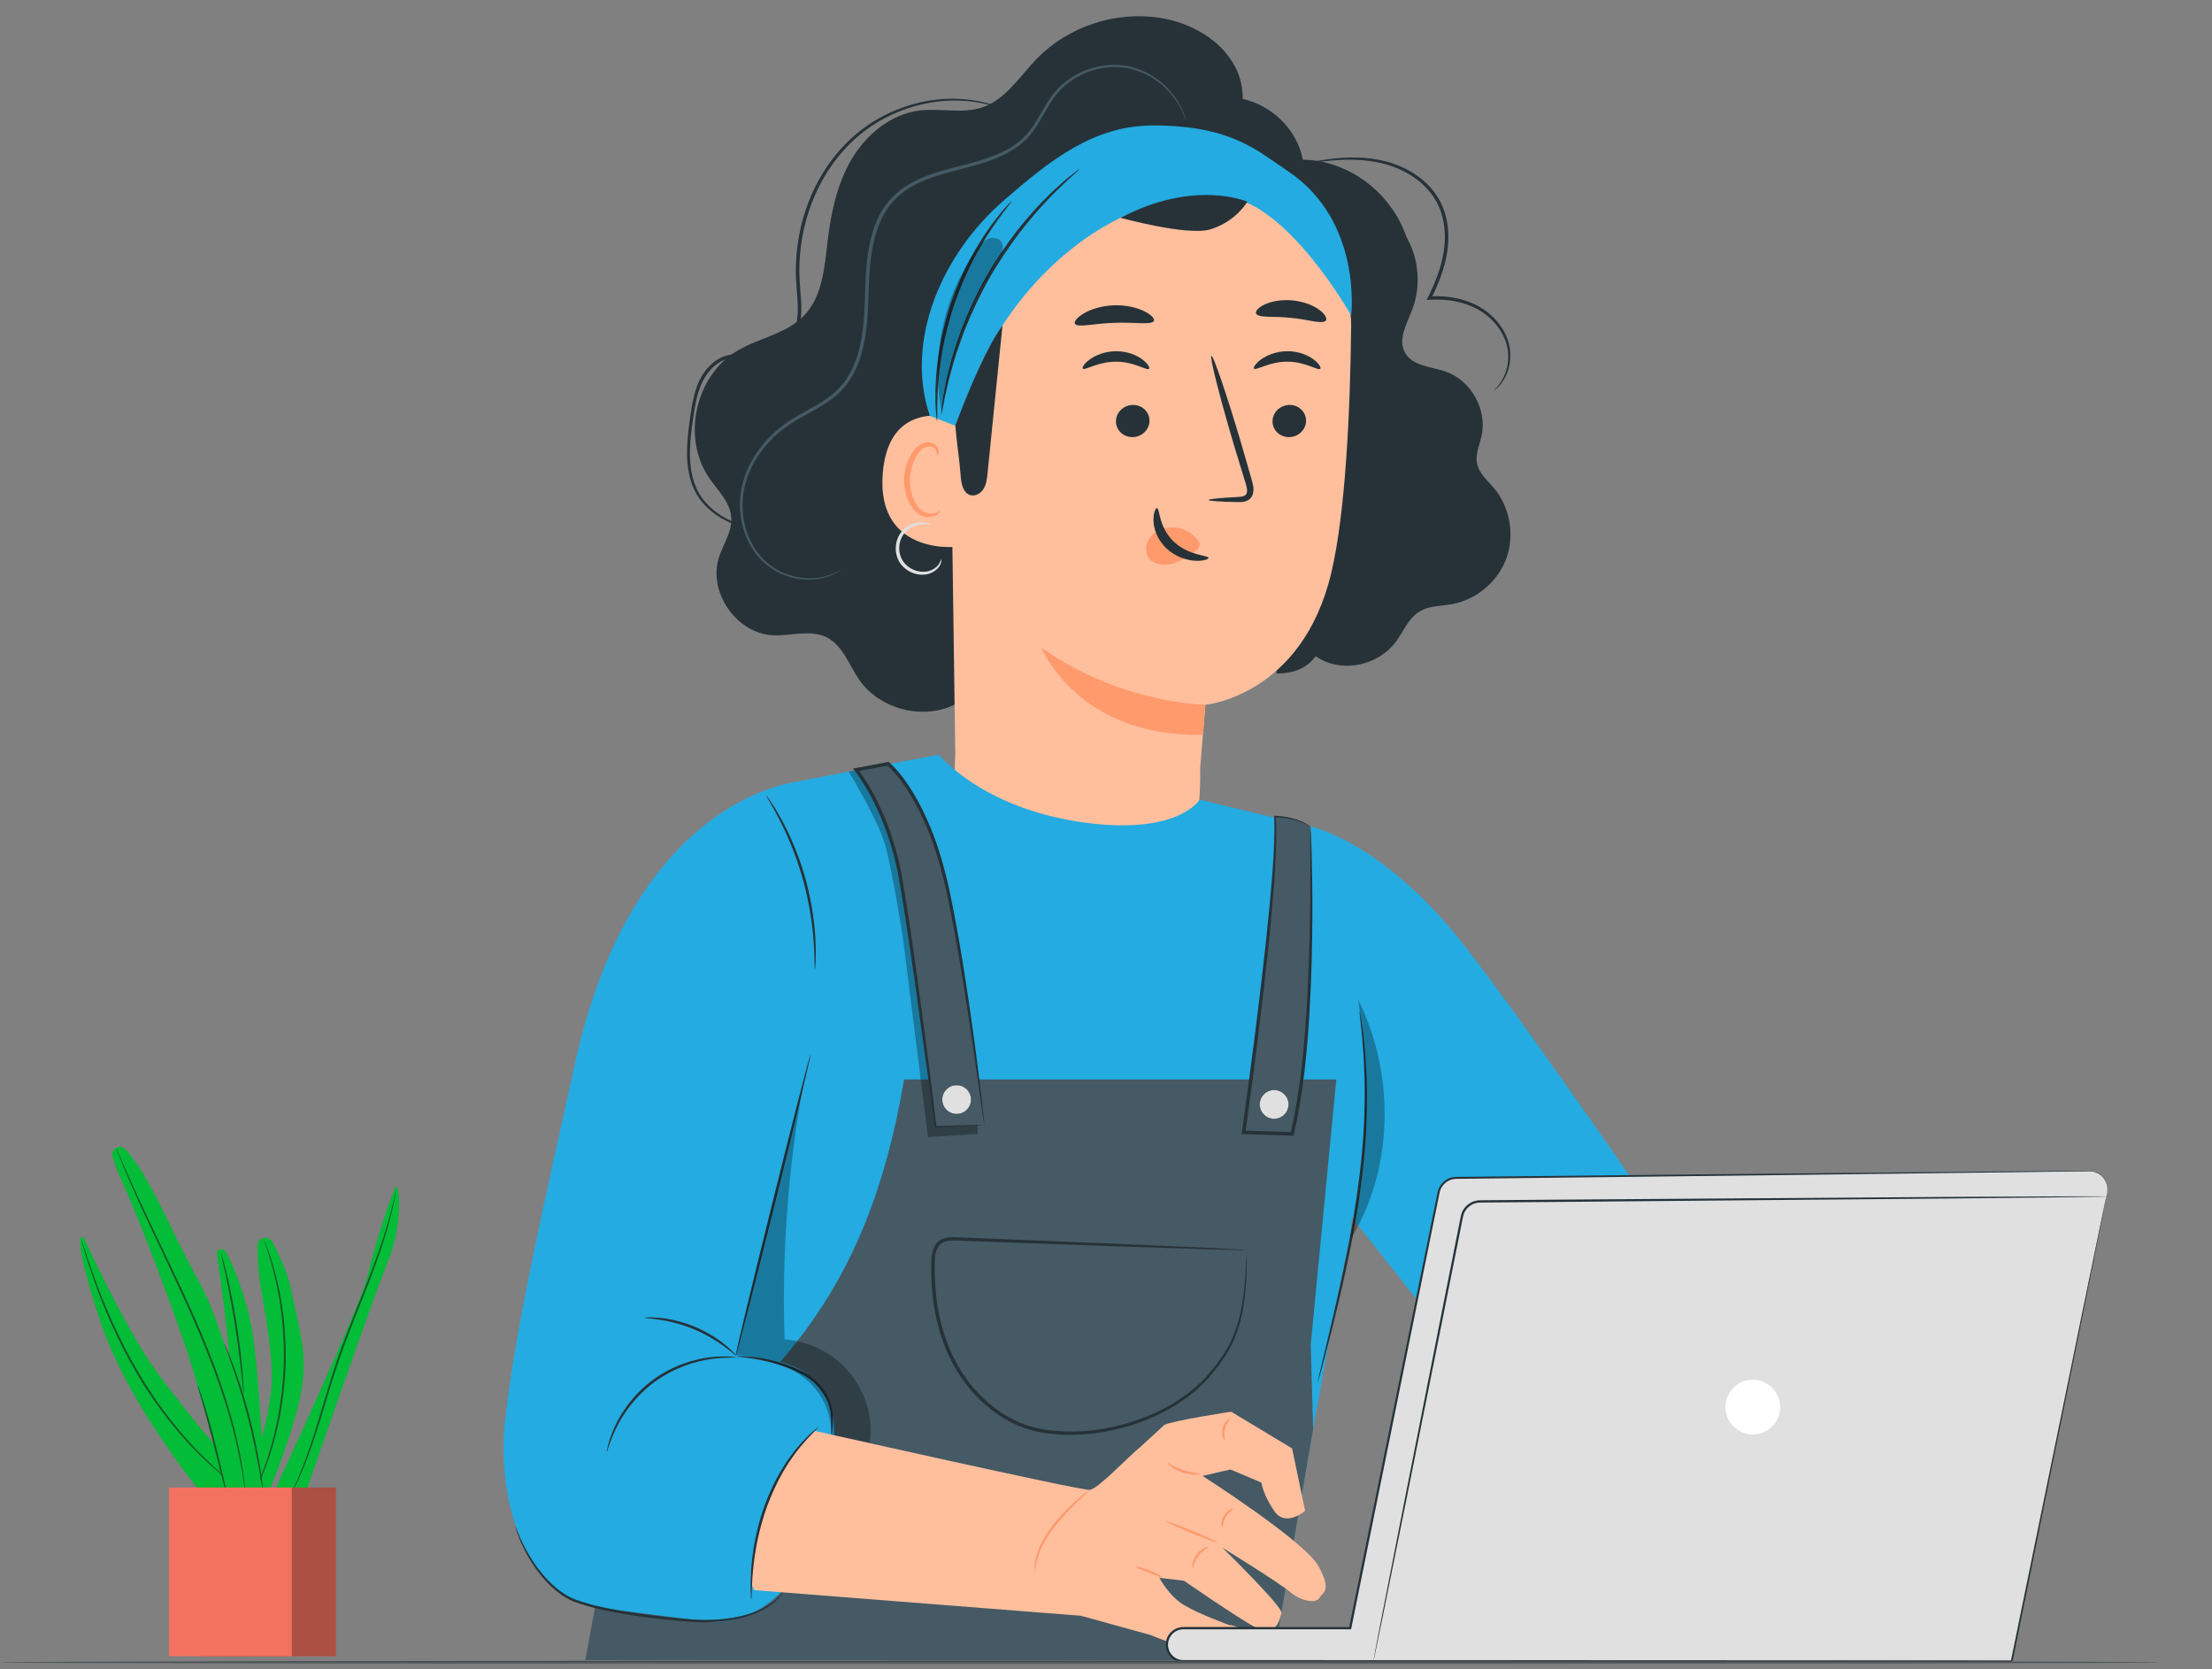 <svg width="338" height="255" viewBox="0 0 338 255" fill="none" xmlns="http://www.w3.org/2000/svg">
<rect x="0" y="0" width="338" height="255" fill="#808080" stroke="none"/>
<mask id="mask0_1036_2857" style="mask-type:alpha" maskUnits="userSpaceOnUse" x="0" y="0" width="338" height="254">
<rect width="338" height="254" fill="#D9D9D9"/>
</mask>
<g mask="url(#mask0_1036_2857)">
<path d="M330 253.98C330 254.129 256.121 254.249 165.008 254.249C73.863 254.249 0 254.129 0 253.98C0 253.832 73.863 253.711 165.008 253.711C256.121 253.711 330 253.832 330 253.98Z" fill="#263238"/>
<path d="M228.276 74.563C227.292 73.394 226.012 72.337 225.701 70.841C225.402 69.404 226.087 67.972 226.397 66.535C227.257 62.536 224.75 58.091 220.882 56.76C218.66 55.994 215.805 55.928 214.676 53.865C213.566 51.84 214.974 49.439 215.801 47.282C217.17 43.706 216.809 39.537 214.919 36.214C214.652 35.452 214.338 34.708 213.973 33.992C211.063 28.26 205.146 24.451 199.081 24.405C198.17 19.701 194.269 16.07 189.895 15.122C189.896 13.452 189.544 11.772 188.786 10.298C186.608 6.066 181.985 3.494 177.286 2.736C170.483 1.638 163.209 4.049 158.409 8.991C155.814 11.662 153.713 15.147 150.196 16.371C147.105 17.447 143.685 16.475 140.438 16.896C136.087 17.46 132.357 20.553 130.126 24.331C127.894 28.11 126.974 32.516 126.457 36.873C125.984 40.873 125.672 45.262 122.898 48.181C120.193 51.027 115.918 51.63 112.554 53.655C106.222 57.465 104.171 66.901 108.348 72.996C109.68 74.939 111.591 76.72 111.747 79.072C111.888 81.218 110.501 83.129 109.851 85.179C108.178 90.458 112.499 96.729 118.028 97.048C120.819 97.208 123.81 96.12 126.311 97.367C128.796 98.607 129.722 101.604 131.311 103.881C134.437 108.36 140.978 110.049 145.883 107.644C147.935 106.637 149.874 104.975 152.156 105.129C154.432 105.282 156.224 107.226 158.464 107.66C161.397 108.227 164.181 106.067 165.925 103.643C167.668 101.217 168.884 98.36 171.115 96.375C174.038 93.776 178.143 93.133 181.841 91.86C187.146 90.034 191.864 86.641 195.417 82.302L195.055 102.895C198.109 102.895 199.894 101.827 201.033 100.248C201.671 100.672 202.349 101.037 203.079 101.278C206.685 102.47 210.98 101.124 213.262 98.089C214.451 96.506 215.19 94.477 216.877 93.438C218.348 92.533 220.191 92.604 221.889 92.296C225.624 91.618 228.904 88.841 230.191 85.271C231.474 81.698 230.719 77.468 228.276 74.563Z" fill="#263238"/>
<path d="M159.123 26.436C154.855 29.125 145.168 40.965 144.979 44.453L145.974 115.296C145.817 120.619 144.906 125.202 148.018 129.523C156.654 139.842 176.641 141.107 181.209 132.608C181.56 131.955 181.817 131.381 181.941 130.899C182.087 130.203 182.288 129.747 182.342 129.152C183.581 123.155 183.383 117.376 183.383 117.376C183.978 110.451 184.188 107.608 184.188 107.674C184.188 107.674 198.987 106.331 203.432 87.481C205.642 78.106 206.32 62.517 206.461 49.745C206.485 47.589 205.932 45.083 204.942 42.432C199.448 27.731 186.817 20.596 171.63 21.901C167.826 22.227 162.005 23.93 159.123 26.436Z" fill="#FFBF9D"/>
<path d="M184.68 76.387C184.679 76.237 186.336 76.075 189.014 75.933C189.69 75.913 190.337 75.827 190.484 75.377C190.678 74.902 190.452 74.158 190.184 73.351C189.672 71.678 189.137 69.924 188.575 68.086C186.355 60.593 184.801 54.452 185.104 54.366C185.406 54.279 187.451 60.281 189.671 67.773C190.203 69.62 190.711 71.38 191.194 73.064C191.392 73.847 191.766 74.746 191.347 75.729C191.129 76.218 190.608 76.545 190.168 76.63C189.727 76.73 189.349 76.708 189.015 76.703C186.336 76.648 184.679 76.537 184.68 76.387Z" fill="#263238"/>
<path d="M184.188 107.671C184.188 107.671 171.293 107.546 159.147 98.961C159.147 98.961 164.59 112.642 183.815 112.273L184.188 107.671Z" fill="#FF9A6C"/>
<path d="M183.097 82.649C182.244 81.328 180.635 80.518 178.976 80.572C177.824 80.611 176.63 81.075 175.866 81.955C175.102 82.834 174.859 84.143 175.424 85.077C176.061 86.128 177.527 86.469 178.81 86.205C180.093 85.942 181.236 85.195 182.323 84.447C182.624 84.24 182.933 84.024 183.132 83.724C183.333 83.425 183.401 83.019 183.202 82.745" fill="#FF9A6C"/>
<path d="M176.798 77.633C177.228 77.64 177.021 80.498 179.316 82.708C181.607 84.923 184.676 84.829 184.669 85.229C184.695 85.411 183.95 85.734 182.661 85.673C181.396 85.624 179.586 85.082 178.182 83.729C176.782 82.376 176.263 80.668 176.252 79.489C176.233 78.286 176.605 77.601 176.798 77.633Z" fill="#263238"/>
<path d="M176.32 49.017C176.006 49.712 173.404 49.178 170.288 49.322C167.168 49.402 164.611 50.12 164.249 49.449C164.089 49.128 164.572 48.487 165.631 47.869C166.681 47.251 168.322 46.712 170.192 46.644C172.061 46.579 173.737 46.998 174.828 47.54C175.928 48.081 176.457 48.685 176.32 49.017Z" fill="#263238"/>
<path d="M202.564 49.012C201.968 49.568 199.851 48.787 197.253 48.565C194.661 48.267 192.42 48.61 191.958 47.946C191.759 47.626 192.151 47.054 193.154 46.559C194.144 46.065 195.764 45.721 197.55 45.899C199.333 46.08 200.841 46.736 201.701 47.416C202.575 48.1 202.83 48.739 202.564 49.012Z" fill="#263238"/>
<path d="M148.813 69.079C148.915 67.659 147.521 64.188 146.134 63.864C142.431 63.003 135.657 62.803 134.888 72.311C133.837 85.31 147.105 83.684 147.157 83.312C147.199 83.023 148.46 73.985 148.813 69.079Z" fill="#FFBF9D"/>
<path d="M143.586 78.069C143.532 78.023 143.347 78.209 142.951 78.354C142.563 78.494 141.912 78.56 141.254 78.251C139.922 77.636 138.942 75.362 139.068 73.014C139.131 71.829 139.469 70.722 139.964 69.822C140.438 68.904 141.106 68.29 141.808 68.222C142.508 68.118 142.964 68.572 143.093 68.95C143.24 69.329 143.135 69.581 143.201 69.609C143.235 69.645 143.498 69.414 143.437 68.869C143.404 68.606 143.278 68.287 142.991 68.012C142.7 67.733 142.252 67.567 141.766 67.58C140.758 67.569 139.781 68.418 139.238 69.405C138.639 70.392 138.23 71.633 138.16 72.965C138.032 75.591 139.174 78.15 141.01 78.845C141.905 79.158 142.691 78.944 143.11 78.669C143.537 78.38 143.629 78.096 143.586 78.069Z" fill="#FF9A6C"/>
<path d="M143.594 44.451C143.594 43.799 143.357 45.06 143.594 44.451Z" fill="#455A64"/>
<path d="M196.879 26.207C192.041 22.948 188.067 19.184 176.254 19.166C167.131 19.153 160.452 24.46 153.265 30.73C144.034 38.783 138.183 51.908 142.075 63.524L145.953 65.04L149.638 56.131C155.987 42.319 169.193 30.703 183.442 30.02C184.873 29.952 186.204 29.963 187.382 30.083C196.808 31.027 206.463 48.185 206.463 48.185C206.463 48.185 208.212 33.841 196.879 26.207Z" fill="#24ABE1"/>
<path d="M145.975 64.978C146.184 67.674 146.598 70.11 146.805 72.808C146.894 73.945 147.181 75.341 148.28 75.647C149.065 75.867 149.903 75.345 150.318 74.644C150.732 73.943 150.821 73.104 150.9 72.294C151.701 64.117 152.383 57.885 153.186 49.709C150.826 52.986 148.409 58.633 145.975 64.978Z" fill="#263238"/>
<path d="M143.822 85.469C143.847 85.467 143.899 85.73 143.728 86.157C143.565 86.583 143.119 87.138 142.372 87.49C141.632 87.851 140.578 87.936 139.553 87.564C138.538 87.209 137.513 86.368 137.097 85.144C136.68 83.937 136.873 82.648 137.428 81.708C137.986 80.749 138.883 80.203 139.653 79.975C140.433 79.736 141.106 79.782 141.539 79.876C141.977 79.975 142.191 80.105 142.179 80.133C142.17 80.24 141.197 79.819 139.774 80.334C139.084 80.586 138.318 81.107 137.858 81.951C137.394 82.784 137.242 83.924 137.603 84.967C137.958 86.013 138.832 86.757 139.725 87.099C140.625 87.452 141.551 87.416 142.222 87.14C142.904 86.867 143.34 86.419 143.54 86.064C143.751 85.709 143.775 85.462 143.822 85.469Z" fill="#E0E0E0"/>
<path d="M171.224 33.274C171.224 33.274 181.501 36.11 184.977 35.035C188.891 33.824 190.597 30.822 190.597 30.822C190.597 30.822 182.616 27.3 171.224 33.274Z" fill="#263238"/>
<path d="M228.258 59.661C228.221 59.623 228.739 59.273 229.343 58.349C229.94 57.447 230.602 55.887 230.438 53.887C230.303 51.908 229.107 49.603 226.932 47.989C224.771 46.358 221.672 45.583 218.447 45.804L217.998 45.835L218.197 45.429C219.241 43.309 220.217 40.953 220.612 38.398C220.921 36.363 220.816 34.303 220.212 32.466C219.615 30.628 218.472 29.078 217.123 27.92C214.386 25.582 211.094 24.727 208.408 24.498C205.688 24.264 203.464 24.516 201.944 24.683C201.229 24.772 200.647 24.845 200.189 24.903C199.788 24.956 199.574 24.973 199.571 24.955C199.568 24.938 199.774 24.883 200.17 24.797C200.567 24.712 201.153 24.598 201.914 24.476C203.433 24.244 205.665 23.933 208.438 24.119C211.173 24.306 214.578 25.134 217.443 27.546C218.856 28.737 220.075 30.366 220.71 32.301C221.351 34.229 221.46 36.373 221.14 38.48C220.732 41.12 219.725 43.523 218.661 45.661L218.413 45.286C221.736 45.071 224.955 45.895 227.201 47.631C229.454 49.342 230.672 51.78 230.767 53.861C230.891 55.958 230.148 57.553 229.489 58.45C228.82 59.369 228.258 59.661 228.258 59.661Z" fill="#263238"/>
<path d="M121.553 81.585C121.551 81.595 121.456 81.598 121.27 81.594C121.053 81.585 120.78 81.575 120.443 81.563C119.719 81.526 118.648 81.47 117.274 81.309C115.905 81.138 114.215 80.873 112.357 80.181C110.528 79.481 108.466 78.324 106.956 76.282C105.436 74.237 104.873 71.387 104.989 68.481C105.037 67.018 105.211 65.518 105.427 63.987C105.645 62.461 105.859 60.86 106.405 59.283C106.942 57.719 107.872 56.169 109.337 55.136C110.819 54.048 112.757 53.981 114.499 54.009C116.247 54.029 118.124 54.079 119.553 53.043C120.966 52.016 121.689 50.193 121.853 48.394C122.03 46.559 121.742 44.716 121.648 42.873C121.541 41.026 121.637 39.198 121.875 37.425C122.344 33.874 123.459 30.547 125.032 27.656C126.6 24.764 128.626 22.308 130.877 20.437C133.123 18.551 135.571 17.26 137.91 16.434C142.616 14.737 146.793 14.928 149.486 15.448C152.209 16.006 153.568 16.755 153.568 16.755C153.564 16.763 153.471 16.739 153.294 16.682C153.089 16.613 152.832 16.525 152.513 16.417C151.828 16.186 150.8 15.888 149.448 15.654C146.77 15.202 142.653 15.075 138.038 16.791C135.744 17.628 133.35 18.916 131.162 20.778C128.968 22.627 126.993 25.047 125.466 27.892C123.936 30.735 122.849 34.007 122.396 37.494C122.166 39.236 122.073 41.031 122.182 42.843C122.273 44.652 122.571 46.519 122.388 48.445C122.21 50.345 121.459 52.31 119.866 53.476C119.072 54.037 118.13 54.345 117.211 54.449C116.287 54.563 115.379 54.543 114.494 54.534C112.745 54.504 110.97 54.575 109.629 55.556C108.282 56.498 107.39 57.95 106.871 59.446C106.339 60.955 106.119 62.527 105.895 64.052C105.671 65.576 105.491 67.058 105.434 68.495C105.302 71.351 105.831 74.09 107.264 76.061C108.69 78.031 110.68 79.19 112.466 79.902C114.277 80.607 115.944 80.901 117.301 81.102C118.662 81.295 119.729 81.382 120.452 81.456C120.787 81.49 121.058 81.518 121.274 81.539C121.458 81.56 121.553 81.575 121.553 81.585Z" fill="#263238"/>
<path d="M154.568 30.739C154.596 30.763 154.296 31.178 153.732 31.903C153.447 32.262 153.102 32.705 152.729 33.242C152.354 33.775 151.899 34.361 151.464 35.056C150.542 36.412 149.55 38.093 148.554 40.016C147.585 41.951 146.63 44.133 145.817 46.495C145.025 48.865 144.456 51.179 144.047 53.304C143.668 55.434 143.433 57.374 143.339 59.011C143.261 59.827 143.266 60.569 143.239 61.221C143.209 61.873 143.213 62.434 143.221 62.893C143.227 63.812 143.213 64.322 143.176 64.326C143.14 64.328 143.083 63.822 143.013 62.901C142.971 62.44 142.936 61.876 142.94 61.221C142.936 60.564 142.907 59.817 142.96 58.991C143.007 57.338 143.203 55.376 143.56 53.217C143.946 51.064 144.507 48.719 145.308 46.323C146.13 43.934 147.11 41.732 148.114 39.789C149.145 37.859 150.183 36.181 151.15 34.841C151.609 34.154 152.089 33.578 152.49 33.059C152.887 32.537 153.258 32.11 153.571 31.77C154.188 31.082 154.54 30.714 154.568 30.739Z" fill="#263238"/>
<path d="M164.964 25.811C164.986 25.839 164.54 26.264 163.713 27.006C163.296 27.372 162.79 27.828 162.232 28.385C161.67 28.939 161.005 29.541 160.336 30.274C158.948 31.691 157.401 33.477 155.795 35.546C154.217 37.635 152.596 40.021 151.098 42.647C149.622 45.286 148.417 47.906 147.442 50.337C146.501 52.782 145.77 55.03 145.273 56.949C144.99 57.901 144.819 58.782 144.635 59.548C144.445 60.313 144.317 60.981 144.22 61.528C144.011 62.618 143.878 63.221 143.842 63.216C143.805 63.211 143.867 62.599 144.014 61.493C144.081 60.939 144.179 60.264 144.342 59.488C144.497 58.712 144.645 57.819 144.905 56.855C145.358 54.91 146.057 52.632 146.981 50.159C147.939 47.697 149.143 45.046 150.631 42.383C152.142 39.734 153.79 37.334 155.404 35.243C157.045 33.174 158.635 31.399 160.066 30.008C160.755 29.286 161.445 28.699 162.028 28.165C162.608 27.625 163.135 27.192 163.575 26.849C164.448 26.153 164.939 25.783 164.964 25.811Z" fill="#263238"/>
<path d="M128.522 87.044C128.527 87.053 128.432 87.12 128.241 87.245C128.054 87.378 127.762 87.552 127.357 87.741C126.554 88.121 125.269 88.561 123.556 88.56C121.864 88.555 119.717 88.121 117.707 86.723C115.698 85.345 114.026 82.902 113.364 79.91C113.039 78.415 112.957 76.787 113.21 75.131C113.474 73.479 114.049 71.808 114.95 70.25C115.844 68.689 117.024 67.221 118.458 65.954C119.878 64.663 121.592 63.649 123.339 62.699C125.072 61.732 126.876 60.743 128.264 59.239C129.678 57.76 130.605 55.821 131.179 53.767C131.739 51.698 131.98 49.508 132.093 47.281C132.21 45.056 132.196 42.769 132.425 40.462C132.638 38.16 133.066 35.868 133.967 33.765C134.834 31.646 136.345 29.829 138.189 28.599C140.029 27.35 142.096 26.624 144.104 26.043C146.124 25.469 148.119 25.025 150.011 24.436C151.899 23.853 153.697 23.114 155.195 22.019C155.569 21.745 155.942 21.477 156.253 21.142C156.58 20.826 156.914 20.52 157.19 20.164C157.755 19.466 158.232 18.711 158.68 17.951C159.575 16.435 160.392 14.887 161.549 13.654C162.697 12.425 164.062 11.519 165.463 10.904C168.286 9.69 171.234 9.659 173.537 10.418C175.862 11.162 177.555 12.51 178.689 13.762C179.834 15.028 180.434 16.23 180.773 17.049C181.113 17.875 181.185 18.343 181.185 18.343C181.15 18.354 181.042 17.895 180.673 17.093C180.306 16.294 179.683 15.126 178.535 13.903C177.397 12.694 175.719 11.401 173.446 10.705C171.2 9.993 168.342 10.053 165.615 11.25C164.261 11.857 162.949 12.744 161.853 13.934C160.752 15.122 159.956 16.64 159.062 18.176C158.613 18.945 158.131 19.723 157.544 20.453C157.259 20.824 156.913 21.148 156.572 21.479C156.246 21.831 155.86 22.112 155.472 22.401C153.917 23.546 152.067 24.31 150.156 24.909C148.24 25.511 146.241 25.962 144.245 26.536C142.255 27.114 140.243 27.833 138.483 29.032C136.72 30.214 135.292 31.933 134.456 33.975C133.59 36.002 133.167 38.24 132.958 40.513C132.73 42.789 132.744 45.058 132.624 47.309C132.51 49.554 132.262 51.782 131.684 53.906C131.092 56.017 130.123 58.041 128.636 59.59C127.168 61.166 125.311 62.169 123.577 63.131C121.821 64.079 120.16 65.055 118.769 66.307C117.366 67.536 116.212 68.96 115.333 70.471C114.451 71.981 113.884 73.6 113.617 75.196C113.363 76.797 113.43 78.376 113.734 79.83C114.353 82.739 115.951 85.123 117.879 86.478C119.811 87.859 121.9 88.316 123.555 88.351C125.232 88.383 126.504 87.987 127.311 87.642C128.128 87.303 128.5 87.007 128.522 87.044Z" fill="#455A64"/>
<path d="M199.568 64.178C199.62 65.535 198.514 66.695 197.099 66.776C195.686 66.854 194.498 65.822 194.446 64.467C194.396 63.112 195.502 61.948 196.914 61.868C198.329 61.789 199.518 62.823 199.568 64.178Z" fill="#263238"/>
<path d="M201.74 56.346C201.422 56.681 199.474 55.247 196.71 55.26C193.948 55.234 191.924 56.658 191.623 56.321C191.475 56.172 191.799 55.567 192.68 54.922C193.548 54.28 195.028 53.655 196.75 53.657C198.472 53.663 199.921 54.293 200.754 54.94C201.607 55.591 201.896 56.197 201.74 56.346Z" fill="#263238"/>
<path d="M175.643 64.179C175.694 65.535 174.588 66.697 173.173 66.776C171.762 66.854 170.572 65.822 170.521 64.467C170.47 63.112 171.576 61.949 172.989 61.868C174.403 61.789 175.592 62.824 175.643 64.179Z" fill="#263238"/>
<path d="M175.575 56.346C175.256 56.682 173.305 55.247 170.544 55.26C167.783 55.234 165.758 56.659 165.457 56.321C165.31 56.172 165.63 55.568 166.514 54.922C167.382 54.28 168.864 53.655 170.585 53.657C172.305 53.663 173.754 54.293 174.589 54.94C175.44 55.591 175.729 56.197 175.575 56.346Z" fill="#263238"/>
<path d="M222.463 142.84C210.533 128.325 200.219 126.263 200.219 126.263L200.288 178.059L238.318 226.158L253.79 186.572C253.79 186.572 230.545 152.676 222.463 142.84Z" fill="#24ABE1"/>
<path d="M183.324 122.161L200.372 126.299C200.372 126.299 209.175 177.35 205.982 190.555C203.265 201.79 194.547 253.635 194.547 253.635H89.436L124.654 152.46C124.654 152.46 124.858 130.218 119.421 119.94C122.717 119.148 133.847 117.1 143.464 115.295C143.464 115.295 149.858 123.275 164.907 125.555C179.956 127.835 183.324 122.161 183.324 122.161Z" fill="#24ABE1"/>
<path d="M204.191 164.92H138.152C132.379 198.695 118.329 211.644 93.547 231.196L89.438 253.636H194.547L200.647 218.38L200.288 205.396L204.191 164.92Z" fill="#455A64"/>
<path d="M121.954 119.442C121.954 119.442 96.838 121.454 87.827 162.603C83.751 181.215 78.601 203.028 77.115 217.688C76.038 228.32 79.842 243.016 90.064 245.451L108.627 247.819C116.919 247.942 122.609 241.204 124.355 233.983L127.25 222.505C129.246 208.469 118.56 207.253 112.551 207.383L125.767 155.116L128.326 129.826L121.954 119.442Z" fill="#24ABE1"/>
<path d="M207.747 154.443C207.76 154.441 207.799 154.639 207.861 155.017C207.925 155.435 208.008 155.986 208.114 156.676C208.166 157.041 208.224 157.441 208.287 157.876C208.332 158.32 208.381 158.798 208.433 159.31C208.537 160.341 208.663 161.514 208.717 162.816C208.907 165.416 208.904 168.525 208.778 171.969C208.633 175.414 208.242 179.188 207.667 183.122C207.089 187.057 206.364 190.777 205.627 194.14C204.904 197.508 204.163 200.518 203.538 203.046C202.899 205.569 202.369 207.608 201.985 209.011C201.797 209.683 201.649 210.22 201.535 210.626C201.428 210.994 201.365 211.185 201.352 211.182C201.339 211.178 201.375 210.98 201.457 210.605C201.552 210.195 201.677 209.651 201.832 208.972C202.18 207.514 202.666 205.476 203.262 202.978C203.852 200.444 204.564 197.428 205.265 194.063C205.98 190.699 206.693 186.987 207.268 183.062C207.843 179.14 208.242 175.382 208.407 171.95C208.553 168.521 208.586 165.424 208.431 162.829C208.395 161.531 208.29 160.36 208.207 159.33C208.166 158.818 208.129 158.339 208.095 157.895C208.045 157.459 207.998 157.057 207.957 156.693C207.883 156 207.824 155.446 207.779 155.027C207.745 154.646 207.732 154.445 207.747 154.443Z" fill="#263238"/>
<path d="M92.719 221.817C92.698 221.811 92.751 221.44 92.918 220.782C93.083 220.123 93.388 219.184 93.888 218.075C94.871 215.863 96.811 212.97 99.841 210.763C102.872 208.557 106.223 207.601 108.63 207.346C109.84 207.21 110.826 207.209 111.504 207.254C112.181 207.298 112.552 207.361 112.55 207.383C112.548 207.467 111.046 207.289 108.666 207.627C106.303 207.95 103.041 208.931 100.077 211.088C97.115 213.244 95.179 216.048 94.144 218.196C93.093 220.357 92.799 221.841 92.719 221.817Z" fill="#263238"/>
<path d="M98.526 201.32C98.526 201.292 98.742 201.272 99.133 201.262C99.524 201.247 100.092 201.269 100.788 201.335C102.182 201.466 104.101 201.856 106.088 202.67C108.073 203.489 109.712 204.562 110.793 205.45C111.335 205.893 111.755 206.277 112.021 206.562C112.292 206.844 112.431 207.01 112.412 207.03C112.365 207.078 111.734 206.493 110.62 205.676C109.509 204.856 107.881 203.845 105.934 203.041C103.986 202.243 102.118 201.817 100.753 201.617C99.387 201.416 98.525 201.387 98.526 201.32Z" fill="#263238"/>
<path d="M124.526 148.035C124.498 148.034 124.478 147.641 124.464 146.935C124.459 146.228 124.419 145.205 124.332 143.948C124.164 141.432 123.696 137.964 122.661 134.256C121.615 130.55 120.21 127.346 119.043 125.109C118.463 123.99 117.964 123.095 117.603 122.489C117.245 121.879 117.058 121.534 117.081 121.518C117.104 121.503 117.336 121.82 117.734 122.407C118.141 122.989 118.678 123.865 119.295 124.975C120.532 127.19 121.993 130.408 123.049 134.148C124.094 137.888 124.521 141.396 124.617 143.931C124.667 145.199 124.664 146.229 124.622 146.937C124.587 147.645 124.554 148.036 124.526 148.035Z" fill="#263238"/>
<g opacity="0.3">
<path d="M206.591 188.992C212.999 178.14 213.136 164.039 207.546 152.744C209.213 164.772 209.077 177.1 206.403 188.945" fill="black"/>
</g>
<path d="M119.699 243.284C119.658 243.249 119.262 243.809 118.326 244.582C117.384 245.339 115.827 246.221 113.729 246.775C111.639 247.35 109.031 247.588 106.165 247.441C103.296 247.234 100.132 246.899 96.843 246.409C93.564 245.9 90.414 245.31 87.744 244.313C86.434 243.769 85.334 242.936 84.401 242.081C83.469 241.215 82.698 240.304 82.063 239.425C80.789 237.666 79.995 236.079 79.496 234.97C79.257 234.411 79.07 233.976 78.958 233.675C78.841 233.376 78.771 233.221 78.758 233.224C78.746 233.227 78.788 233.392 78.882 233.7C78.97 234.012 79.133 234.458 79.352 235.031C79.811 236.166 80.571 237.786 81.832 239.591C82.46 240.493 83.231 241.43 84.173 242.324C85.118 243.208 86.238 244.075 87.599 244.653C90.343 245.699 93.48 246.292 96.782 246.807C100.089 247.298 103.25 247.623 106.145 247.811C109.048 247.939 111.686 247.67 113.804 247.05C115.93 246.451 117.5 245.513 118.425 244.703C118.877 244.282 119.217 243.948 119.405 243.683C119.608 243.427 119.711 243.291 119.699 243.284Z" fill="#263238"/>
<path d="M118.324 184.194C121.482 171.484 123.956 161.16 123.848 161.133C123.74 161.106 121.092 171.387 117.934 184.097C114.775 196.806 112.302 207.131 112.409 207.158C112.517 207.185 115.165 196.903 118.324 184.194Z" fill="#263238"/>
<path d="M127.042 219.178C127.068 219.18 127.117 218.88 127.17 218.334C127.216 217.788 127.291 216.992 127.224 215.998C127.166 215.008 126.829 213.808 126.095 212.705C125.73 212.157 125.327 211.596 124.806 211.086C124.29 210.576 123.677 210.14 123.021 209.757C120.347 208.303 117.652 207.695 115.71 207.398C114.735 207.259 113.94 207.206 113.39 207.192C112.841 207.177 112.537 207.199 112.536 207.223C112.532 207.29 113.746 207.335 115.665 207.678C117.566 208.039 120.229 208.693 122.82 210.105C123.453 210.474 124.041 210.889 124.531 211.367C125.023 211.839 125.425 212.386 125.785 212.907C126.505 213.958 126.846 215.066 126.94 216.025C127.042 216.985 127.012 217.778 127.013 218.325C127.009 218.873 127.014 219.177 127.042 219.178Z" fill="#263238"/>
<path d="M177.837 217.734C177.822 217.742 177.807 217.749 177.79 217.757C177.805 217.75 177.822 217.743 177.837 217.734Z" fill="#FFBF9D"/>
<path d="M177.559 217.865C177.523 217.884 177.49 217.899 177.458 217.914C177.486 217.901 177.519 217.885 177.559 217.865Z" fill="#FFBF9D"/>
<path d="M177.789 217.758C177.7 217.8 177.622 217.838 177.56 217.866C177.639 217.829 177.72 217.79 177.789 217.758Z" fill="#FFBF9D"/>
<path d="M177.935 217.688C177.897 217.708 177.869 217.72 177.834 217.737C177.894 217.708 177.935 217.688 177.935 217.688Z" fill="#FFBF9D"/>
<path d="M201.528 239.36C199.512 235.547 183.753 225.488 183.753 225.488L188.019 224.503L192.728 226.495C192.728 226.495 193.022 228.437 194.755 230.907C196.488 233.377 199.426 230.822 199.426 230.822L197.436 221.283L188.118 215.675C188.118 215.675 179.351 217.015 177.935 217.689L174.198 221.11C172.557 222.395 167.822 227.464 166.527 227.618C165.232 227.77 124.559 218.621 124.559 218.621C118.983 223.036 116.044 231.811 115.159 238.139C115.159 238.139 114.167 241.248 115.246 242.935L165.176 246.854L175.755 249.777C175.755 249.777 181.609 252.167 184.449 252.764C187.97 253.503 190.34 252.368 190.435 250.42C190.53 248.472 187.8 248.26 187.8 248.26C187.8 248.26 183.357 246.654 180.996 245.268C178.634 243.883 177.154 241.055 177.154 241.055L180.927 241.506C180.927 241.506 188.946 247.072 191.961 248.705C194.976 250.337 195.57 247.342 195.814 246.428C196.056 245.515 186.807 236.467 186.807 236.467C186.807 236.467 195.601 241.889 197.183 243.257C198.766 244.625 201.111 245.035 201.613 244.117C202.118 243.2 203.545 243.174 201.528 239.36Z" fill="#FFBF9D"/>
<path d="M177.458 217.917C177.421 217.934 177.392 217.947 177.37 217.959C177.394 217.947 177.424 217.933 177.458 217.917Z" fill="#FFBF9D"/>
<path d="M177.322 217.981C177.306 217.988 177.306 217.988 177.322 217.981Z" fill="#FFBF9D"/>
<path d="M177.37 217.958C177.348 217.969 177.331 217.977 177.32 217.982C177.33 217.977 177.346 217.97 177.37 217.958Z" fill="#FFBF9D"/>
<path d="M158.134 240.239C158.11 240.24 158.094 240.022 158.088 239.621C158.075 239.42 158.096 239.177 158.136 238.895C158.163 238.611 158.213 238.29 158.31 237.944C158.625 236.54 159.527 234.733 160.865 233.019C162.203 231.299 163.643 229.95 164.711 229.021C165.785 228.094 166.497 227.58 166.527 227.616C166.563 227.658 165.91 228.243 164.888 229.215C163.869 230.188 162.473 231.553 161.157 233.245C159.841 234.933 158.932 236.665 158.561 238.013C158.17 239.355 158.212 240.241 158.134 240.239Z" fill="#FF9A6C"/>
<path d="M183.389 225.191C183.405 225.283 182.148 225.442 180.701 224.95C179.249 224.469 178.343 223.583 178.41 223.519C178.477 223.43 179.441 224.145 180.818 224.599C182.19 225.068 183.389 225.08 183.389 225.191Z" fill="#FF9A6C"/>
<path d="M182 234.192C184.177 235.088 185.973 235.738 186.012 235.644C186.05 235.549 184.317 234.747 182.14 233.851C179.963 232.956 178.167 232.306 178.128 232.4C178.09 232.494 179.823 233.297 182 234.192Z" fill="#FF9A6C"/>
<path d="M177.559 240.969C177.509 241.062 176.614 240.675 175.501 240.241C174.389 239.804 173.469 239.484 173.496 239.382C173.519 239.285 174.5 239.452 175.636 239.897C176.772 240.339 177.606 240.882 177.559 240.969Z" fill="#FF9A6C"/>
<path d="M184.71 236.33C184.75 236.432 183.837 236.771 183.154 237.688C182.45 238.59 182.368 239.561 182.26 239.55C182.214 239.549 182.167 239.3 182.23 238.899C182.289 238.501 182.484 237.96 182.86 237.463C183.238 236.97 183.708 236.636 184.076 236.473C184.445 236.307 184.696 236.286 184.71 236.33Z" fill="#FF9A6C"/>
<path d="M188.412 230.5C188.46 230.596 187.771 230.97 187.316 231.768C186.843 232.558 186.857 233.341 186.748 233.346C186.654 233.38 186.459 232.491 186.996 231.582C187.524 230.669 188.395 230.402 188.412 230.5Z" fill="#FF9A6C"/>
<path d="M187.156 220.088C187.115 220.108 186.971 219.935 186.861 219.592C186.751 219.253 186.702 218.74 186.831 218.202C186.962 217.665 187.24 217.232 187.493 216.981C187.748 216.726 187.955 216.638 187.983 216.674C188.054 216.754 187.413 217.318 187.191 218.289C186.944 219.254 187.256 220.048 187.156 220.088Z" fill="#FF9A6C"/>
<path d="M114.805 244.364C114.833 244.362 114.855 243.954 114.872 243.216C114.876 242.848 114.886 242.397 114.924 241.875C114.958 241.353 114.971 240.757 115.047 240.102C115.275 237.485 115.858 233.871 117.227 230.097C117.922 228.217 118.744 226.491 119.592 224.976C120.05 224.24 120.453 223.518 120.913 222.896C121.133 222.582 121.348 222.277 121.554 221.982C121.776 221.703 121.99 221.434 122.195 221.175C123.852 219.135 125.124 218.092 125.065 218.026C125.046 218.005 124.729 218.262 124.168 218.747C123.882 218.984 123.546 219.289 123.188 219.674C122.822 220.054 122.389 220.471 121.977 220.993C121.762 221.249 121.538 221.516 121.309 221.792C121.086 222.078 120.872 222.388 120.641 222.704C120.163 223.324 119.746 224.048 119.273 224.788C118.396 226.311 117.553 228.054 116.85 229.958C115.464 233.775 114.92 237.438 114.764 240.079C114.706 240.739 114.712 241.339 114.7 241.865C114.682 242.391 114.695 242.843 114.715 243.214C114.746 243.957 114.777 244.365 114.805 244.364Z" fill="#263238"/>
<g opacity="0.3">
<path d="M149.395 171.88V173.239L141.8 173.732L137.953 143.141C137.953 143.141 136.318 132.848 135.26 129.096C134.202 125.344 129.688 117.88 129.688 117.88L133.031 117.248L139.541 127.845L149.395 171.88Z" fill="black"/>
</g>
<path d="M150.395 171.834C150.395 171.834 147.027 143.424 143.849 132.076C140.669 120.727 135.71 116.683 135.71 116.683L130.818 117.603C130.818 117.603 135.687 123.531 137.573 133.979C139.458 144.427 142.981 172.175 142.981 172.175L150.395 171.834Z" fill="#455A64"/>
<path d="M150.395 171.835C150.403 171.842 150.25 171.856 149.939 171.879C149.593 171.902 149.13 171.934 148.539 171.973C147.243 172.049 145.386 172.158 142.987 172.299L142.875 172.306L142.858 172.19C142.144 167.025 141.066 159.232 139.747 149.709C139.054 144.939 138.318 139.724 137.355 134.233C136.876 131.497 136.11 128.735 135.06 126.009C133.999 123.296 132.66 120.595 130.895 118.146L130.611 117.773L130.342 117.418L130.769 117.339C132.446 117.023 134.099 116.713 135.661 116.419L135.791 116.395L135.879 116.475C137.428 117.904 138.589 119.561 139.621 121.264C140.642 122.97 141.489 124.734 142.219 126.503C143.66 130.052 144.587 133.628 145.289 137.038C146.686 143.863 147.6 150.025 148.347 155.182C149.083 160.342 149.602 164.504 149.94 167.376C150.097 168.786 150.22 169.891 150.307 170.681C150.34 171.037 150.367 171.32 150.387 171.542C150.4 171.748 150.401 171.84 150.395 171.835C150.39 171.829 150.367 171.724 150.334 171.545C150.3 171.326 150.258 171.045 150.204 170.694C150.094 169.907 149.939 168.805 149.742 167.403C149.343 164.539 148.768 160.384 147.985 155.236C147.191 150.09 146.24 143.936 144.818 137.138C144.104 133.742 143.174 130.206 141.741 126.7C141.016 124.953 140.176 123.213 139.169 121.537C138.163 119.874 136.984 118.218 135.541 116.889L135.759 116.946C134.198 117.24 132.545 117.551 130.869 117.867L131.025 117.434L131.327 117.829C133.135 120.339 134.482 123.066 135.555 125.82C136.615 128.578 137.385 131.378 137.862 134.143C138.816 139.655 139.531 144.868 140.201 149.646C141.513 159.202 142.489 167.026 143.103 172.159L142.975 172.052C145.344 171.974 147.178 171.913 148.457 171.872C149.063 171.855 149.536 171.844 149.891 171.835C150.216 171.827 150.386 171.827 150.395 171.835Z" fill="#263238"/>
<path d="M200.218 126.263C200.218 126.263 201.35 157.318 197.458 173.239L190.037 173.003C190.037 173.003 195.551 134.384 194.824 124.751C194.824 124.751 197.946 124.74 200.218 126.263Z" fill="#455A64"/>
<path d="M200.22 126.263C200.191 126.28 199.801 126.002 198.917 125.641C198.038 125.3 196.653 124.903 194.826 124.868L194.942 124.741C195.216 129.08 194.692 135.86 193.862 144.198C193.002 152.535 191.789 162.436 190.303 173.039L190.046 172.732C190.107 172.734 190.172 172.737 190.238 172.739C192.714 172.818 195.152 172.896 197.468 172.973L197.201 173.175C198.673 166.702 199.24 160.426 199.616 154.78C199.979 149.127 200.111 144.067 200.178 139.841C200.243 135.615 200.226 132.219 200.213 129.882C200.206 128.744 200.201 127.848 200.198 127.196C200.197 126.58 200.205 126.276 200.22 126.263C200.234 126.248 200.266 126.585 200.298 127.193C200.324 127.846 200.361 128.742 200.405 129.879C200.477 132.216 200.55 135.613 200.533 139.845C200.513 144.075 200.421 149.142 200.087 154.81C199.738 160.473 199.195 166.762 197.716 173.3L197.669 173.511L197.449 173.503C195.134 173.43 192.696 173.353 190.219 173.275C190.154 173.273 190.087 173.27 190.027 173.268L189.729 173.259L189.77 172.962C191.255 162.368 192.499 152.472 193.411 144.149C194.292 135.827 194.89 129.056 194.706 124.758L194.7 124.627L194.823 124.632C196.698 124.704 198.081 125.144 198.962 125.527C199.402 125.726 199.715 125.904 199.925 126.044C200.134 126.186 200.229 126.258 200.22 126.263Z" fill="#263238"/>
<path d="M194.692 170.953C195.918 170.953 196.912 169.959 196.912 168.732C196.912 167.506 195.918 166.512 194.692 166.512C193.466 166.512 192.472 167.506 192.472 168.732C192.472 169.959 193.466 170.953 194.692 170.953Z" fill="#E0E0E0"/>
<path d="M194.692 170.978C193.453 170.978 192.445 169.97 192.445 168.731C192.445 167.492 193.453 166.484 194.692 166.484C195.931 166.484 196.939 167.492 196.939 168.731C196.939 169.97 195.931 170.978 194.692 170.978ZM194.692 166.537C193.481 166.537 192.497 167.522 192.497 168.732C192.497 169.942 193.481 170.926 194.692 170.926C195.902 170.926 196.886 169.942 196.886 168.732C196.886 167.522 195.902 166.537 194.692 166.537Z" fill="#263238"/>
<path d="M146.177 170.209C147.403 170.209 148.397 169.215 148.397 167.989C148.397 166.763 147.403 165.769 146.177 165.769C144.951 165.769 143.957 166.763 143.957 167.989C143.957 169.215 144.951 170.209 146.177 170.209Z" fill="#E0E0E0"/>
<path d="M146.175 170.236C144.937 170.236 143.929 169.228 143.929 167.99C143.929 166.751 144.937 165.743 146.175 165.743C147.414 165.743 148.422 166.751 148.422 167.99C148.422 169.229 147.414 170.236 146.175 170.236ZM146.175 165.796C144.965 165.796 143.982 166.781 143.982 167.991C143.982 169.201 144.965 170.184 146.175 170.184C147.385 170.184 148.37 169.201 148.37 167.991C148.37 166.781 147.385 165.796 146.175 165.796Z" fill="#263238"/>
<path d="M190.504 191.473C190.513 191.473 190.519 191.588 190.521 191.813C190.52 192.066 190.518 192.395 190.516 192.809C190.501 193.687 190.48 194.978 190.349 196.642C190.212 198.299 189.99 200.345 189.306 202.629C188.66 204.927 187.308 207.351 185.398 209.652C181.671 214.383 174.939 218.012 167.084 219.009C165.115 219.235 163.074 219.278 161.004 219.091C158.943 218.908 156.807 218.443 154.86 217.467C150.935 215.585 147.634 212.223 145.506 208.165C143.365 204.089 142.469 199.591 142.319 195.297C142.291 194.213 142.264 193.165 142.354 192.082C142.411 191.545 142.513 190.994 142.763 190.482C143.006 189.973 143.438 189.518 143.97 189.294C145.053 188.852 146.116 189.06 147.105 189.065C148.112 189.105 149.105 189.144 150.089 189.183C157.941 189.506 165.015 189.797 170.969 190.041C176.886 190.304 181.685 190.517 185.044 190.666C186.678 190.75 187.96 190.816 188.869 190.862C189.282 190.889 189.611 190.911 189.864 190.927C190.087 190.945 190.202 190.958 190.202 190.968C190.202 190.977 190.086 190.982 189.862 190.983C189.608 190.98 189.28 190.976 188.865 190.971C187.955 190.948 186.672 190.915 185.036 190.874C181.675 190.767 176.873 190.611 170.954 190.42C164.999 190.209 157.923 189.956 150.07 189.677C149.087 189.641 148.092 189.605 147.085 189.568C146.085 189.554 145.033 189.395 144.178 189.762C143.313 190.124 142.952 191.136 142.87 192.134C142.788 193.145 142.813 194.223 142.844 195.278C142.998 199.512 143.887 203.932 145.981 207.917C148.06 211.883 151.283 215.163 155.088 216.996C156.978 217.946 159.021 218.394 161.052 218.583C163.081 218.772 165.091 218.734 167.028 218.519C174.774 217.558 181.402 214.031 185.105 209.41C187.013 207.15 188.355 204.797 189.018 202.543C189.721 200.301 189.972 198.273 190.141 196.626C190.302 194.973 190.357 193.683 190.408 192.809C190.432 192.396 190.451 192.067 190.467 191.814C190.482 191.587 190.495 191.473 190.504 191.473Z" fill="#263238"/>
<g opacity="0.3">
<path d="M132.89 220.409C133.454 216.59 132.315 212.803 129.886 209.803C127.457 206.804 123.738 204.886 119.885 204.646C119.449 191.645 120.402 178.598 122.722 165.799L112.414 207.031C112.414 207.031 126.769 207.229 127.042 219.178L132.89 220.409Z" fill="black"/>
</g>
<g opacity="0.3">
<path d="M143.847 63.424C144.93 54.983 147.9 46.788 152.478 39.614C152.982 38.824 153.517 37.821 153.044 37.013C152.638 36.321 151.638 36.184 150.905 36.511C150.173 36.838 149.654 37.503 149.192 38.157C144.145 45.306 142.197 54.563 143.932 63.138" fill="black"/>
</g>
<path d="M321.979 182.215L307.397 253.804H206.305H180.826C179.43 253.804 178.297 252.672 178.297 251.277C178.297 249.881 179.43 248.748 180.826 248.748H206.305L219.825 182.17C220.084 180.893 221.201 179.969 222.504 179.956L319.241 178.901C321.002 178.88 322.33 180.49 321.979 182.215Z" fill="#E0E0E0"/>
<path d="M321.979 182.216C321.979 182.216 321.996 182.145 322.019 182C322.042 181.857 322.061 181.637 322.032 181.35C321.98 180.796 321.68 179.868 320.693 179.257C320.451 179.108 320.165 179.001 319.856 178.927C319.544 178.857 319.205 178.862 318.859 178.865C318.165 178.87 317.406 178.876 316.582 178.882C314.934 178.896 313.032 178.911 310.888 178.93C302.302 179.011 289.839 179.129 274.311 179.276C266.544 179.354 258.011 179.441 248.813 179.534C244.213 179.581 239.447 179.63 234.529 179.681C232.069 179.706 229.571 179.733 227.036 179.758C225.769 179.772 224.491 179.784 223.206 179.798C222.88 179.807 222.574 179.792 222.227 179.821C221.889 179.856 221.556 179.953 221.25 180.104C220.635 180.404 220.132 180.928 219.86 181.56C219.717 181.878 219.659 182.221 219.595 182.533L219.4 183.496C219.269 184.139 219.137 184.784 219.005 185.432C218.742 186.726 218.476 188.029 218.21 189.34C217.676 191.962 217.137 194.616 216.59 197.304C215.497 202.677 214.378 208.175 213.237 213.786C210.956 225.01 208.582 236.686 206.137 248.715L206.306 248.576C201.52 248.576 196.618 248.574 191.633 248.574C189.14 248.574 186.628 248.573 184.1 248.573H182.2H181.249C180.94 248.577 180.601 248.558 180.264 248.634C179.597 248.771 178.992 249.177 178.605 249.738C178.213 250.298 178.053 251.01 178.157 251.685C178.272 252.514 178.809 253.256 179.538 253.654C179.904 253.85 180.315 253.961 180.728 253.976L181.896 253.981C183.444 253.981 184.988 253.981 186.527 253.981C189.605 253.981 192.666 253.98 195.707 253.98C201.788 253.98 207.792 253.979 213.703 253.978C225.526 253.975 236.983 253.972 247.968 253.969C269.94 253.958 290.028 253.948 307.397 253.939H307.505L307.526 253.832C311.983 231.828 315.609 213.928 318.121 201.524C319.368 195.326 320.337 190.503 320.998 187.222C321.322 185.587 321.57 184.338 321.738 183.492C321.905 182.649 321.979 182.216 321.979 182.216C321.979 182.216 321.878 182.644 321.701 183.482C321.524 184.327 321.263 185.574 320.923 187.204C320.247 190.482 319.253 195.301 317.976 201.493C315.435 213.891 311.771 231.783 307.265 253.778L307.397 253.67C290.027 253.661 269.94 253.651 247.968 253.641C236.983 253.638 225.526 253.635 213.703 253.632C207.792 253.631 201.788 253.631 195.707 253.63C192.666 253.63 189.605 253.63 186.527 253.63C184.988 253.63 183.444 253.629 181.896 253.629L180.741 253.625C180.38 253.612 180.024 253.516 179.705 253.346C179.071 252.998 178.603 252.351 178.503 251.632C178.411 251.043 178.551 250.424 178.893 249.937C179.229 249.448 179.755 249.094 180.336 248.973C180.621 248.909 180.923 248.924 181.249 248.922H182.2H184.1C186.627 248.922 189.14 248.922 191.633 248.921C196.618 248.921 201.521 248.921 206.306 248.92H206.448L206.476 248.781C208.916 236.751 211.285 225.075 213.561 213.85C214.699 208.238 215.815 202.739 216.903 197.364C217.447 194.678 217.985 192.022 218.516 189.4C218.782 188.089 219.047 186.785 219.309 185.49C219.44 184.843 219.571 184.198 219.702 183.555L219.896 182.592C219.962 182.265 220.014 181.959 220.141 181.679C220.383 181.113 220.834 180.643 221.383 180.373C221.658 180.238 221.955 180.151 222.259 180.119C222.554 180.093 222.893 180.104 223.209 180.097C224.495 180.081 225.772 180.068 227.039 180.052C229.574 180.023 232.072 179.994 234.532 179.967C239.45 179.909 244.217 179.855 248.816 179.802C258.014 179.695 266.546 179.594 274.313 179.502C289.841 179.31 302.304 179.156 310.889 179.05C313.034 179.021 314.936 178.995 316.584 178.973C317.407 178.961 318.166 178.951 318.86 178.941C319.209 178.935 319.536 178.928 319.841 178.994C320.142 179.064 320.421 179.166 320.659 179.31C321.63 179.897 321.938 180.805 321.999 181.351C322.057 181.923 321.96 182.215 321.979 182.216Z" fill="#263238"/>
<path d="M267.835 219.159C270.144 219.159 272.016 217.287 272.016 214.979C272.016 212.67 270.144 210.798 267.835 210.798C265.526 210.798 263.654 212.67 263.654 214.979C263.654 217.287 265.526 219.159 267.835 219.159Z" fill="white"/>
<path d="M321.861 182.794C321.861 182.794 321.712 182.783 321.425 182.78C321.124 182.778 320.699 182.776 320.145 182.771C319.007 182.774 317.352 182.776 315.224 182.778C310.939 182.799 304.759 182.829 297.126 182.865C281.835 182.974 260.729 183.122 237.419 183.287C234.504 183.31 231.623 183.333 228.783 183.355C228.074 183.361 227.367 183.367 226.662 183.373C226.318 183.381 225.951 183.358 225.578 183.438C225.213 183.512 224.863 183.655 224.551 183.854C223.925 184.252 223.455 184.885 223.267 185.596C223.109 186.297 222.991 186.958 222.853 187.637C221.783 193.028 220.75 198.23 219.768 203.186C217.809 213.096 216.045 222.021 214.562 229.521C213.095 237.011 211.907 243.075 211.083 247.28C210.682 249.368 210.369 250.995 210.155 252.112C210.054 252.656 209.977 253.075 209.922 253.371C209.87 253.654 209.854 253.802 209.854 253.802C209.854 253.802 209.895 253.659 209.957 253.378C210.021 253.084 210.108 252.669 210.225 252.126C210.455 251.012 210.789 249.391 211.218 247.307C212.067 243.108 213.292 237.05 214.806 229.569C216.308 222.074 218.097 213.155 220.084 203.25C221.073 198.295 222.112 193.095 223.19 187.705C223.327 187.037 223.453 186.34 223.6 185.687C223.768 185.058 224.183 184.497 224.738 184.145C225.015 183.968 225.323 183.842 225.647 183.777C225.964 183.707 226.306 183.726 226.665 183.72C227.369 183.714 228.076 183.708 228.786 183.702C231.626 183.681 234.507 183.658 237.422 183.635C260.732 183.431 281.837 183.246 297.128 183.112C304.76 183.028 310.939 182.96 315.226 182.914C317.353 182.883 319.009 182.858 320.146 182.842C320.699 182.829 321.125 182.821 321.425 182.815C321.712 182.808 321.861 182.794 321.861 182.794Z" fill="#263238"/>
<path d="M32.034 229.613C32.034 229.613 19.811 215.545 15.198 201.476C10.585 187.408 12.777 189.022 12.777 189.022C12.777 189.022 19.003 202.688 23.731 209.289C28.459 215.89 36.877 225.577 36.877 225.577L32.034 229.613Z" fill="#03BC37"/>
<path d="M34.47 191.213C34.076 190.526 33.026 190.883 33.144 191.666C33.889 196.608 35.5 208.204 35.437 215.725C35.355 225.496 35.44 229.273 35.44 229.273H40.528C40.528 229.273 39.624 209.075 38.475 202.917C37.669 198.599 35.958 193.805 34.47 191.213Z" fill="#03BC37"/>
<path d="M37.243 227.631C37.243 227.631 40.446 220.899 41.43 212.442C41.849 208.845 41.102 203.984 39.99 197.498C39.452 194.356 39.329 191.966 39.347 190.308C39.361 189.055 41.013 188.646 41.626 189.738C42.241 190.834 44.018 194.577 44.468 196.923C45.701 203.328 47.096 206.53 46.028 212.605C44.961 218.681 41.02 228.042 41.02 228.042L37.243 227.631Z" fill="#03BC37"/>
<path d="M41.826 228.042C41.826 228.042 55.247 199.201 56.176 194.922C57.107 190.644 60.269 180.784 60.642 181.342C61.014 181.9 61.572 187.109 59.153 193.062C56.735 199.015 46.409 228.921 46.409 228.921H41.826" fill="#03BC37"/>
<path d="M35.774 226.752C35.768 226.76 35.639 226.671 35.398 226.493C35.16 226.313 34.798 226.059 34.358 225.7C33.465 224.998 32.212 223.93 30.752 222.516C27.822 219.702 24.175 215.365 21.015 210.019C17.848 204.675 15.717 199.448 14.369 195.622C13.694 193.707 13.201 192.139 12.882 191.049C12.718 190.506 12.605 190.08 12.525 189.792C12.449 189.503 12.412 189.35 12.422 189.347C12.431 189.345 12.486 189.492 12.581 189.775C12.682 190.084 12.818 190.497 12.988 191.016C13.34 192.094 13.862 193.651 14.56 195.553C15.954 199.355 18.107 204.551 21.261 209.873C24.41 215.196 28.011 219.531 30.894 222.371C32.33 223.799 33.559 224.887 34.429 225.613C34.857 225.985 35.207 226.253 35.433 226.448C35.662 226.64 35.781 226.744 35.774 226.752Z" fill="#185629"/>
<path d="M37.242 212.914C37.222 212.916 37.181 212.614 37.122 212.068C37.057 211.471 36.974 210.693 36.875 209.756C36.662 207.805 36.33 205.114 35.856 202.158C35.38 199.201 34.85 196.542 34.442 194.622C34.243 193.702 34.078 192.936 33.952 192.35C33.836 191.813 33.782 191.513 33.801 191.508C33.82 191.504 33.912 191.794 34.06 192.323C34.21 192.852 34.409 193.622 34.639 194.578C35.101 196.489 35.662 199.149 36.139 202.113C36.614 205.076 36.915 207.777 37.076 209.736C37.157 210.716 37.21 211.51 37.233 212.059C37.258 212.609 37.262 212.913 37.242 212.914Z" fill="#185629"/>
<path d="M40.386 189.512C40.395 189.508 40.449 189.634 40.545 189.878C40.646 190.149 40.78 190.505 40.946 190.949C41.125 191.414 41.328 191.987 41.523 192.667C41.722 193.344 41.98 194.107 42.175 194.976C42.281 195.409 42.392 195.861 42.508 196.332C42.621 196.804 42.7 197.304 42.803 197.816C43.022 198.841 43.157 199.951 43.32 201.117C43.582 203.455 43.726 206.044 43.641 208.76C43.532 211.476 43.203 214.048 42.774 216.362C42.528 217.513 42.314 218.611 42.021 219.617C41.882 220.121 41.767 220.614 41.62 221.076C41.471 221.538 41.329 221.981 41.192 222.405C40.936 223.258 40.623 224.001 40.376 224.662C40.134 225.326 39.889 225.883 39.678 226.333C39.48 226.764 39.322 227.11 39.2 227.373C39.089 227.609 39.026 227.731 39.017 227.728C39.007 227.723 39.053 227.593 39.148 227.349C39.256 227.081 39.398 226.729 39.576 226.29C39.77 225.834 39.999 225.272 40.226 224.605C40.459 223.941 40.756 223.196 40.999 222.343C41.13 221.919 41.266 221.476 41.408 221.015C41.548 220.552 41.658 220.06 41.792 219.557C42.072 218.554 42.277 217.459 42.515 216.313C42.927 214.009 43.245 211.45 43.354 208.749C43.439 206.048 43.304 203.474 43.057 201.147C42.903 199.987 42.777 198.881 42.569 197.86C42.471 197.349 42.398 196.851 42.292 196.379C42.183 195.909 42.078 195.457 41.978 195.025C41.798 194.156 41.553 193.392 41.369 192.713C41.19 192.031 41.002 191.455 40.841 190.986C40.696 190.535 40.579 190.173 40.491 189.898C40.413 189.648 40.377 189.515 40.386 189.512Z" fill="#185629"/>
<path d="M60.489 181.92C60.493 181.921 60.49 181.965 60.477 182.05C60.462 182.151 60.442 182.274 60.418 182.424C60.359 182.752 60.285 183.24 60.154 183.86C59.894 185.101 59.463 186.886 58.791 189.052C58.123 191.219 57.206 193.759 56.119 196.55C55.037 199.342 53.778 202.384 52.586 205.623C51.376 208.856 50.445 212.011 49.569 214.875C48.701 217.74 47.878 220.312 47.081 222.436C46.294 224.563 45.535 226.237 44.963 227.368C44.688 227.94 44.441 228.365 44.281 228.659C44.206 228.791 44.144 228.899 44.093 228.988C44.05 229.062 44.026 229.098 44.021 229.096C44.017 229.094 44.032 229.052 44.067 228.975C44.112 228.882 44.165 228.769 44.23 228.632C44.372 228.33 44.604 227.897 44.862 227.32C45.403 226.176 46.13 224.496 46.891 222.366C47.661 220.239 48.462 217.667 49.316 214.798C50.177 211.932 51.105 208.766 52.318 205.524C53.512 202.277 54.778 199.238 55.873 196.454C56.973 193.671 57.906 191.144 58.598 188.991C59.292 186.839 59.753 185.067 60.045 183.836C60.192 183.221 60.284 182.738 60.361 182.414C60.396 182.265 60.425 182.144 60.449 182.044C60.47 181.961 60.483 181.919 60.489 181.92Z" fill="#185629"/>
<path d="M19.105 175.549C18.259 174.709 16.852 175.588 17.203 176.728C17.558 177.883 18.095 179.378 18.889 181.064C20.733 184.985 26.153 199.053 28.691 206.779C31.227 214.505 34.802 228.92 34.802 228.92L40.219 228.041C40.219 228.041 35.263 204.358 30.42 195.824C26.529 188.968 22.637 179.059 19.105 175.549Z" fill="#03BC37"/>
<path d="M30.173 211.612C30.192 211.606 30.289 211.837 30.452 212.261C30.612 212.686 30.831 213.307 31.076 214.08C31.576 215.625 32.185 217.784 32.801 220.182C33.414 222.581 33.925 224.764 34.282 226.346C34.444 227.094 34.581 227.723 34.689 228.223C34.78 228.668 34.821 228.916 34.801 228.92C34.782 228.925 34.705 228.686 34.581 228.249C34.448 227.755 34.282 227.133 34.085 226.394C33.67 224.764 33.126 222.622 32.523 220.253C31.909 217.858 31.331 215.696 30.882 214.139C30.669 213.404 30.488 212.787 30.346 212.297C30.216 211.863 30.154 211.619 30.173 211.612Z" fill="#185629"/>
<path d="M37.524 228.481C37.519 228.481 37.508 228.432 37.493 228.336C37.476 228.224 37.456 228.084 37.431 227.91C37.374 227.535 37.324 226.979 37.209 226.269C37.01 224.846 36.655 222.795 36.073 220.294C35.495 217.791 34.652 214.848 33.538 211.639C32.427 208.429 31.032 204.961 29.453 201.372C26.266 194.202 23.083 187.843 20.991 183.141C19.933 180.795 19.114 178.88 18.575 177.546C18.3 176.881 18.103 176.358 17.966 176.005C17.905 175.84 17.855 175.707 17.816 175.601C17.783 175.509 17.769 175.462 17.773 175.46C17.777 175.458 17.801 175.502 17.843 175.59C17.89 175.694 17.948 175.823 18.019 175.983C18.179 176.351 18.399 176.859 18.678 177.503C19.249 178.822 20.094 180.723 21.175 183.056C23.312 187.733 26.523 194.076 29.716 201.257C31.298 204.851 32.687 208.33 33.788 211.553C34.891 214.774 35.717 217.733 36.272 220.248C36.83 222.763 37.155 224.825 37.321 226.255C37.418 226.968 37.45 227.527 37.489 227.904C37.502 228.079 37.514 228.22 37.522 228.333C37.528 228.431 37.528 228.481 37.524 228.481Z" fill="#185629"/>
<path d="M40.219 228.04C40.199 228.043 40.136 227.719 40.036 227.13C39.928 226.494 39.786 225.654 39.615 224.64C39.242 222.541 38.671 219.65 37.852 216.503C37.04 213.353 36.126 210.552 35.424 208.539C35.078 207.569 34.792 206.767 34.576 206.16C34.373 205.599 34.27 205.285 34.288 205.277C34.306 205.27 34.444 205.57 34.68 206.119C34.913 206.669 35.24 207.47 35.614 208.47C36.367 210.469 37.315 213.271 38.13 216.431C38.951 219.588 39.492 222.495 39.814 224.606C39.969 225.664 40.087 226.52 40.147 227.114C40.212 227.708 40.239 228.038 40.219 228.04Z" fill="#185629"/>
<path d="M51.339 227.262H30.193V253.026H51.339V227.262Z" fill="#F3725F"/>
<g opacity="0.3">
<path d="M51.339 227.262H30.193V253.026H51.339V227.262Z" fill="black"/>
</g>
<path d="M44.593 227.262H25.832V253.026H44.593V227.262Z" fill="#F3725F"/>
</g>
</svg>
